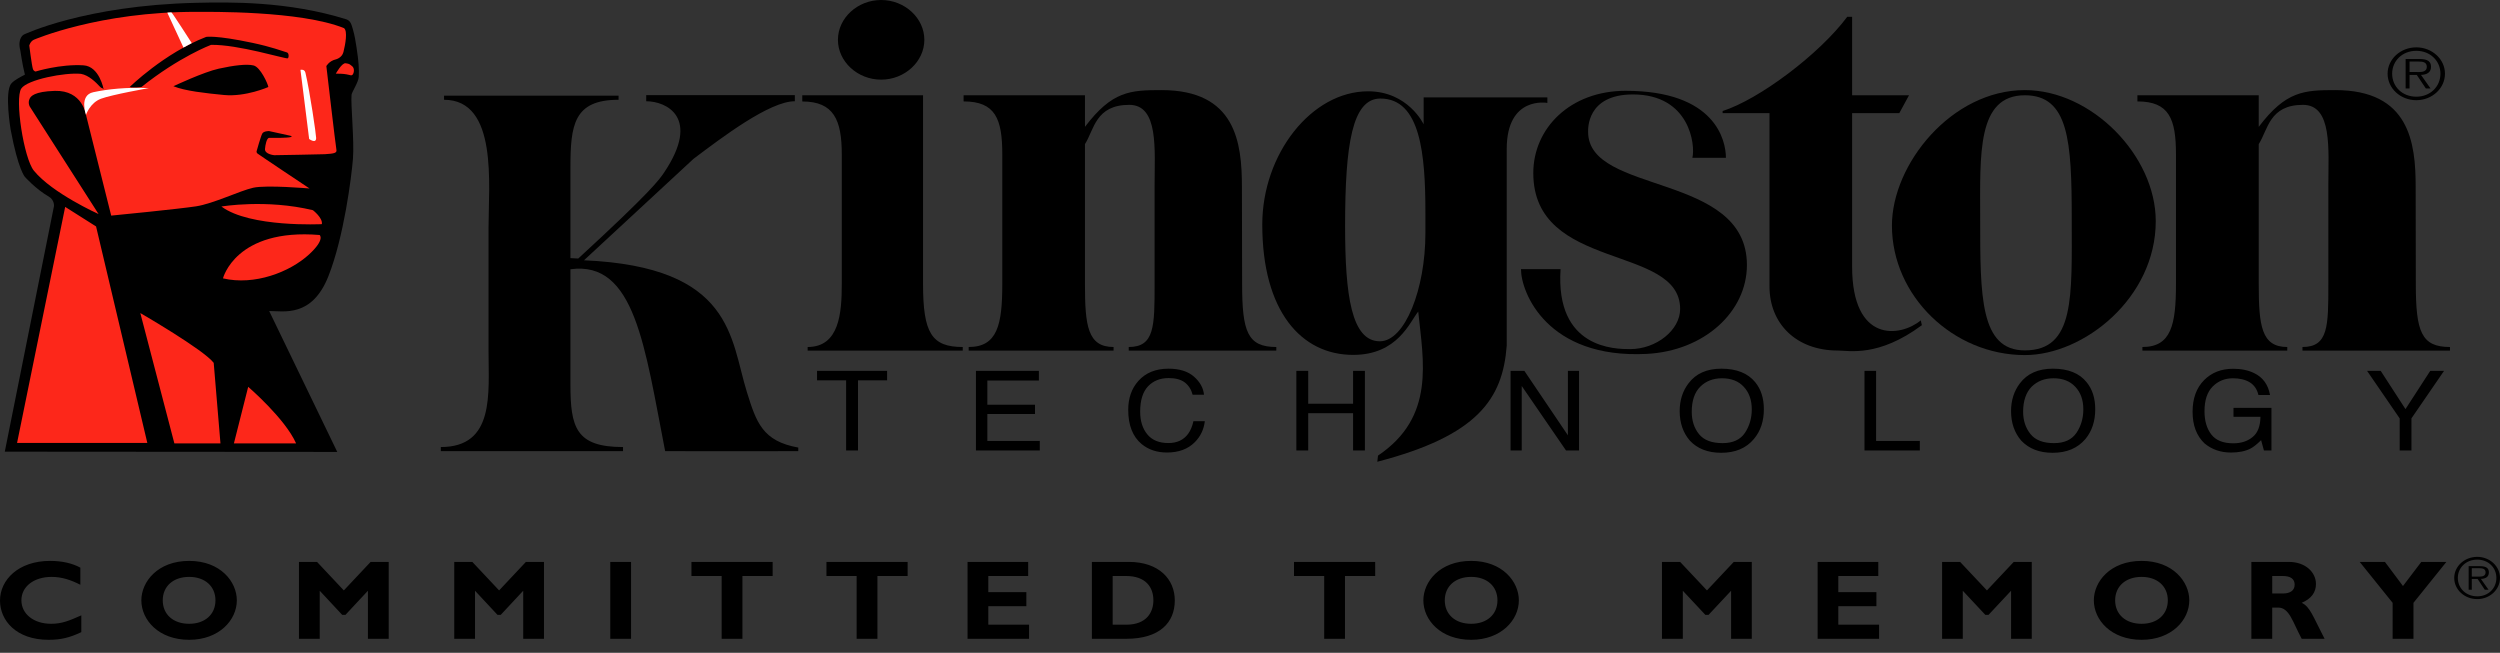 <svg width="180" height="47" viewBox="0 0 180 47" fill="none" xmlns="http://www.w3.org/2000/svg">
<rect x="0" y="0" width="180" height="47" fill="#333333" stroke="none"/>
<path d="M41.071 19.386V27.667C41.071 30.767 41.456 32.187 44.858 32.187V32.483H31.739V32.187C35.635 32.187 35.174 28.34 35.174 25.243V16.408C35.174 13.311 35.869 7.184 31.971 7.184V6.886H44.537V7.184C41.302 7.184 41.071 8.998 41.071 12.094V18.585L41.633 18.614C46.886 13.785 47.476 12.931 47.834 12.395C50.464 8.457 47.979 7.29 46.527 7.29V6.85H57.229V7.289C55.403 7.289 51.962 9.909 49.931 11.438L42.047 18.74C52.807 19.21 52.575 24.381 53.779 28.236C54.457 30.41 54.896 31.763 57.476 32.224V32.483C57.476 32.483 47.891 32.492 47.891 32.483C46.422 24.987 45.727 18.745 41.071 19.387V19.386ZM66.459 20.445C66.459 23.987 67.08 24.984 69.318 24.984V25.243H58.15V24.984C60.43 24.984 60.608 22.547 60.608 20.445V11.113C60.608 8.649 60.044 7.306 57.764 7.306V6.86H66.459V20.445V20.445ZM63.442 0C65.141 0 66.553 1.3 66.553 2.867C66.553 4.434 65.141 5.735 63.442 5.735C61.742 5.735 60.331 4.434 60.331 2.867C60.331 1.3 61.742 0 63.442 0ZM78.118 9.133C80.07 6.546 81.392 6.487 83.631 6.487C88.968 6.487 89.418 10.255 89.418 13.447L89.433 20.445C89.433 23.882 89.819 24.984 91.894 24.984V25.243H81.268V24.984C83.131 24.984 83.131 23.489 83.131 20.445V13.332C83.131 10.768 83.436 7.549 81.308 7.549C78.87 7.549 78.779 9.345 78.117 10.376V20.445C78.117 23.454 78.31 24.984 80.177 24.984V25.242H69.744V24.984C71.814 24.984 72.165 23.381 72.165 20.445V11.113C72.165 8.543 71.661 7.302 69.379 7.302V6.86H78.117L78.118 9.133ZM133.352 6.86H137.449L136.75 8.146H133.352V19.185C133.352 24.737 136.84 24.274 138.296 23.066L138.375 23.413C135.248 25.737 133.126 25.239 132.325 25.239C129.3 25.239 127.404 23.274 127.404 20.634V8.146H124.029V7.994C126.659 7.153 130.993 3.906 133.002 1.209H133.352V6.86Z" fill="black"/>
<path d="M136.219 16.241C136.219 11.826 140.508 6.487 145.79 6.487C150.609 6.487 155.214 11.219 155.214 15.921C155.214 21.457 150.034 25.566 145.79 25.566C140.632 25.566 136.219 21.313 136.219 16.241ZM149.165 15.741C149.165 10.159 148.95 6.86 145.79 6.86C142.325 6.86 142.573 11.113 142.573 15.741C142.573 21.325 142.562 25.228 145.79 25.228C149.413 25.228 149.165 21.325 149.165 15.741" fill="black"/>
<path d="M162.63 9.133C164.582 6.546 165.903 6.487 168.137 6.487C173.476 6.487 173.928 10.255 173.928 13.447L173.939 20.445C173.939 23.882 174.333 24.984 176.399 24.984V25.243H165.778V24.984C167.641 24.984 167.641 23.489 167.641 20.445V13.332C167.641 10.768 167.945 7.549 165.812 7.549C163.385 7.549 163.295 9.345 162.629 10.376V20.445C162.629 23.454 162.821 24.984 164.683 24.984V25.242H154.254V24.984C156.331 24.984 156.67 23.381 156.67 20.445V11.113C156.67 8.543 156.173 7.302 153.893 7.302V6.86H162.629V9.133L162.63 9.133ZM102.113 22.434C101.506 23.168 100.646 25.552 97.427 25.552C93.699 25.552 90.884 22.419 90.884 16.168C90.884 11.088 94.427 6.574 98.502 6.574C101.39 6.574 102.503 8.952 102.503 8.952V7.013H111.411V7.411C111.411 7.411 108.484 6.866 108.484 10.726V24.887C108.198 28.732 106.382 31.37 99.166 33.246L99.216 32.803C103.364 30.017 102.473 25.984 102.113 22.434H102.113ZM102.629 15.301C102.629 11.146 102.288 7.095 99.389 7.095C97.366 7.095 96.847 10.362 96.847 16.28C96.847 21.249 97.299 24.573 99.35 24.573C101.159 24.573 102.629 20.807 102.629 16.799V15.301Z" fill="black"/>
<path d="M109.511 19.378H112.361C111.977 25.13 116.32 25.136 117.37 25.136C119.255 25.136 120.97 23.767 120.97 22.246C120.97 17.567 110.397 19.566 110.397 12.46C110.397 9.231 113.058 6.538 117.042 6.538C123.509 6.538 124.266 10.114 124.266 11.36H121.851C122.076 10.47 121.681 6.8 117.573 6.8C114.21 6.8 114.345 9.33 114.345 9.5C114.345 14.037 125.778 12.395 125.778 19.082C125.778 22.456 122.697 25.271 118.555 25.481C111.398 25.842 109.511 21.065 109.511 19.378H109.511ZM171.907 5.305C171.907 4.263 172.833 3.409 173.973 3.409C175.112 3.409 176.038 4.263 176.038 5.305C176.038 6.361 175.113 7.214 173.973 7.214C172.833 7.214 171.907 6.361 171.907 5.305L171.907 5.305ZM175.711 5.305C175.711 4.383 174.977 3.659 173.973 3.659C172.968 3.659 172.235 4.383 172.235 5.305C172.235 6.24 172.968 6.962 173.973 6.962C174.977 6.962 175.711 6.24 175.711 5.305ZM175 6.37H174.661L174.007 5.393H173.487V6.37H173.205V4.247H174.21C174.83 4.247 175.033 4.459 175.033 4.808C175.033 5.227 174.718 5.381 174.311 5.393L175 6.37V6.37ZM173.928 5.186C174.255 5.186 174.729 5.237 174.729 4.806C174.729 4.472 174.436 4.432 174.142 4.432H173.488V5.186H173.928V5.186ZM58.827 26.702H63.871V27.383H61.776V32.433H60.92V27.383H58.827V26.702ZM70.268 32.432V26.702H74.8V27.4H71.089V29.141H74.52V29.806H71.089V31.748H74.864V32.432L70.268 32.432ZM84.134 26.545C84.921 26.545 85.531 26.737 85.966 27.117C86.401 27.5 86.642 27.937 86.688 28.422H85.868C85.775 28.051 85.59 27.761 85.312 27.541C85.034 27.328 84.646 27.221 84.144 27.221C83.529 27.221 83.036 27.419 82.659 27.814C82.283 28.212 82.092 28.82 82.092 29.639C82.092 30.309 82.263 30.854 82.604 31.272C82.945 31.69 83.45 31.899 84.125 31.899C84.747 31.899 85.219 31.678 85.543 31.238C85.715 31.006 85.844 30.702 85.927 30.325H86.748C86.676 30.928 86.431 31.434 86.02 31.843C85.529 32.334 84.863 32.581 84.023 32.581C83.3 32.581 82.694 32.379 82.203 31.977C81.558 31.443 81.232 30.618 81.232 29.506C81.232 28.661 81.479 27.968 81.963 27.426C82.49 26.84 83.209 26.545 84.134 26.545V26.545ZM93.338 32.432V26.702H94.191V29.069H97.422V26.702H98.273V32.432H97.422V29.75H94.191V32.433H93.338V32.432ZM108.761 32.432V26.702H109.754L112.889 31.342V26.702H113.691V32.432H112.752L109.565 27.791V32.432H108.761H108.761ZM122.325 31.253C121.975 30.817 121.806 30.281 121.806 29.647C121.806 28.854 122.009 28.252 122.415 27.846C122.821 27.438 123.352 27.236 123.984 27.236C124.65 27.236 125.18 27.441 125.553 27.852C125.936 28.261 126.128 28.803 126.128 29.478C126.128 30.116 125.959 30.681 125.632 31.17C125.304 31.659 124.762 31.905 124.029 31.905C123.239 31.905 122.675 31.689 122.325 31.253ZM121.568 27.606C121.151 28.157 120.937 28.822 120.937 29.596C120.937 30.454 121.185 31.165 121.67 31.726C122.212 32.306 122.968 32.601 123.927 32.601C124.943 32.601 125.734 32.268 126.286 31.6C126.761 31.035 126.998 30.324 126.998 29.468C126.998 28.675 126.794 28.029 126.377 27.52C125.846 26.871 125.034 26.545 123.939 26.545C122.889 26.545 122.099 26.898 121.569 27.606H121.568ZM134.244 32.432V26.702H135.079V31.748H138.228V32.432H134.243H134.244ZM146.196 31.253C145.846 30.817 145.665 30.281 145.665 29.647C145.665 28.854 145.88 28.252 146.275 27.846C146.693 27.438 147.212 27.236 147.855 27.236C148.521 27.236 149.04 27.441 149.424 27.852C149.808 28.261 150 28.803 150 29.478C150 30.116 149.83 30.681 149.503 31.17C149.165 31.659 148.634 31.905 147.889 31.905C147.11 31.905 146.546 31.689 146.196 31.253ZM145.428 27.606C145.011 28.157 144.796 28.822 144.796 29.596C144.796 30.454 145.045 31.165 145.53 31.726C146.083 32.306 146.828 32.601 147.787 32.601C148.814 32.601 149.593 32.268 150.158 31.6C150.62 31.035 150.857 30.324 150.857 29.468C150.857 28.675 150.654 28.029 150.236 27.52C149.718 26.871 148.905 26.545 147.81 26.545C146.749 26.545 145.959 26.898 145.428 27.606ZM160.79 26.551C161.376 26.551 161.885 26.658 162.302 26.866C162.923 27.166 163.307 27.688 163.442 28.438H162.607C162.506 28.018 162.291 27.713 161.975 27.523C161.659 27.332 161.253 27.236 160.767 27.236C160.192 27.236 159.706 27.435 159.311 27.831C158.916 28.229 158.724 28.822 158.724 29.611C158.724 30.291 158.882 30.849 159.209 31.275C159.537 31.705 160.067 31.918 160.801 31.918C161.365 31.918 161.828 31.766 162.189 31.465C162.562 31.166 162.742 30.681 162.753 30.008H160.812V29.366H163.544V32.432H163.002L162.799 31.692C162.505 31.981 162.257 32.183 162.042 32.294C161.67 32.488 161.196 32.583 160.631 32.583C159.886 32.583 159.254 32.363 158.724 31.924C158.148 31.372 157.866 30.616 157.866 29.653C157.866 28.693 158.137 27.931 158.701 27.363C159.244 26.822 159.932 26.551 160.79 26.551H160.79ZM172.776 30.123L170.429 26.702H171.411L173.194 29.456L174.978 26.702H175.971L173.624 30.122V32.433H172.777V30.123" fill="black"/>
<path d="M1.75 5.186C1.627 4.726 1.462 3.627 1.462 3.627C1.233 2.733 1.714 2.489 1.714 2.489C1.714 2.489 6.082 0.387 14.118 0.203C16.539 0.146 20.741 0.079 24.941 1.392C25.223 1.499 25.291 1.705 25.402 2.089C25.542 2.568 25.605 2.993 25.671 3.42C25.823 4.412 25.863 4.983 25.831 5.534C25.807 5.928 25.331 6.625 25.312 6.822C25.244 7.499 25.517 10.138 25.413 11.428C25.309 12.72 24.767 17.049 23.645 19.887C22.461 22.882 20.417 22.393 19.38 22.393L24.283 32.538L0.345 32.52L3.885 14.848C3.885 14.848 3.939 14.4 3.508 14.152C2.558 13.604 1.794 12.736 1.794 12.736C1.794 12.736 1.31 12.232 0.766 9.332C0.766 9.332 0.305 6.607 0.817 6.011C1.054 5.735 1.624 5.466 1.794 5.373L1.75 5.186" fill="black"/>
<path d="M15.942 14.869C15.942 14.869 19.158 14.321 22.529 15.134C22.529 15.134 23.251 15.685 23.174 16.138C23.174 16.138 17.989 16.399 15.942 14.869ZM16.054 20.042C16.054 20.042 16.962 16.418 23.013 16.92C23.013 16.92 23.431 17.231 22.259 18.313C20.865 19.596 18.313 20.575 16.054 20.042ZM20.893 9.771L19.373 9.437C19.373 9.437 18.983 9.428 18.881 9.62C18.776 9.811 18.474 10.895 18.474 10.895C18.474 10.895 18.455 10.976 18.533 11.05C18.611 11.121 22.286 13.571 22.286 13.571C22.286 13.571 19.191 13.302 18.232 13.517C17.273 13.732 15.361 14.665 14.118 14.856C12.873 15.045 8.291 15.5 8.006 15.524L6.191 8.272C6.191 8.272 5.95 6.487 3.952 6.543C2.448 6.586 2.213 6.946 2.137 7.101C1.989 7.397 2.137 7.66 2.137 7.66L7.098 15.413C7.098 15.413 3.763 13.916 2.439 12.289C1.714 11.397 1.048 7.101 1.532 6.376C1.964 5.727 4.678 5.204 5.829 5.317C6.387 5.417 6.883 5.901 7.219 6.266C7.323 6.376 7.382 6.314 7.462 6.432C7.462 6.432 7.163 4.774 6.009 4.703C4.343 4.599 2.561 5.15 2.561 5.15C2.561 5.15 2.427 5.136 2.369 4.965C2.289 4.725 2.108 3.279 2.108 3.279C2.108 3.279 2.179 2.982 2.439 2.861C2.439 2.861 7.125 0.829 14.177 0.854C15.009 0.856 21.63 0.758 24.767 2.025C25.043 2.227 24.866 3.203 24.726 3.752C24.617 4.172 24.182 4.275 24.182 4.275C23.699 4.385 23.497 4.758 23.497 4.758C23.497 4.758 24.171 10.543 24.222 10.784C24.274 11.022 24.041 11.062 23.391 11.102C23.106 11.12 19.744 11.174 19.744 11.174C19.744 11.174 19.051 11.109 19.079 10.726C19.1 10.448 19.2 9.927 19.382 9.927H20.027C20.027 9.927 21.39 9.925 20.893 9.771V9.771ZM14.843 2.657C11.819 3.827 9.337 6.265 9.337 6.265C9.597 6.361 10.184 6.265 10.184 6.265C12.908 4.088 15.194 3.23 15.194 3.23C17.13 3.193 20.532 4.248 20.712 4.201C20.804 4.176 20.819 3.824 20.661 3.775C20.296 3.664 19.556 3.379 18.172 3.084C15.512 2.52 14.843 2.657 14.843 2.657ZM12.485 6.208C13.321 6.55 14.787 6.708 16.131 6.84C17.688 6.988 19.321 6.265 19.321 6.265C19.296 6.05 18.75 4.832 18.258 4.713C17.766 4.592 16.84 4.705 15.752 4.944C14.663 5.183 12.485 6.208 12.485 6.208ZM24.887 4.554C25.183 4.596 25.166 4.625 25.356 4.769C25.543 4.914 25.497 5.276 25.372 5.391C25.247 5.507 25.13 5.28 24.178 5.306C24.178 5.306 24.61 4.515 24.887 4.554ZM4.693 14.896L6.917 16.304L10.607 31.889H1.229L4.693 14.896ZM10.102 22.54C10.102 22.54 14.662 25.176 15.387 26.124L15.873 31.925H12.555L10.102 22.54H10.102ZM17.87 27.852C17.87 27.852 20.532 30.138 21.319 31.925H16.841L17.87 27.852" fill="#FD271A"/>
<path d="M21.633 5.029C21.633 5.029 21.924 4.95 21.991 5.237C22.322 6.641 22.763 9.704 22.763 9.936C22.763 10.379 22.259 10.007 22.259 10.007L21.633 5.029H21.633ZM12.047 0.915C12.047 0.915 12.15 0.886 12.34 0.891C12.392 0.892 13.806 3.103 13.806 3.103C13.772 3.127 13.29 3.376 13.21 3.425L12.047 0.915V0.915ZM6.191 8.272C6.191 8.272 5.676 6.86 6.716 6.639C7.756 6.417 9.115 6.269 10.715 6.344C10.715 6.344 8.076 6.81 7.276 7.107C6.476 7.401 6.191 8.272 6.191 8.272Z" fill="#FFFEFF"/>
<path d="M5.855 45.514C5.018 45.912 4.384 46.066 3.496 46.066C1.161 46.066 0 44.669 0 43.24C0 41.764 1.311 40.384 3.61 40.384C4.446 40.384 5.194 40.547 5.785 40.871V42.104C5.124 41.764 4.455 41.536 3.716 41.536C2.439 41.536 1.541 42.234 1.541 43.217C1.541 44.208 2.43 44.913 3.68 44.913C4.464 44.913 4.991 44.686 5.855 44.305V45.514H5.855ZM13.619 46.066C11.419 46.066 10.177 44.637 10.177 43.224C10.177 41.885 11.357 40.384 13.619 40.384C15.882 40.384 17.052 41.893 17.052 43.224C17.052 44.645 15.777 46.066 13.619 46.066ZM13.619 41.536C12.474 41.536 11.718 42.211 11.718 43.224C11.718 44.24 12.474 44.913 13.619 44.913C14.755 44.913 15.513 44.24 15.513 43.224C15.513 42.211 14.755 41.536 13.619 41.536ZM26.684 40.457H27.987V45.993H26.49V42.534L24.87 44.272H24.641L23.021 42.534V45.993H21.525V40.458H22.827L24.756 42.51L26.684 40.458L26.684 40.457ZM37.864 40.457H39.167V45.993H37.671V42.534L36.051 44.272H35.822L34.202 42.534V45.993H32.706V40.458H34.008L35.936 42.51L37.864 40.458V40.457ZM43.939 40.457H45.436V45.992H43.939V40.457ZM55.63 41.472H53.455V45.993H51.959V41.472H49.785V40.457H55.63V41.472ZM65.349 41.472H63.175V45.993H61.677V41.472H59.504V40.457H65.349V41.472H65.349ZM74.092 45.993H69.663V40.457H74.029V41.472H71.159V42.632H73.898V43.647H71.159V44.978H74.092V45.993V45.993ZM81.267 40.457C83.458 40.457 84.585 41.715 84.585 43.232C84.585 44.825 83.493 45.993 81.098 45.993H78.616V40.457H81.267ZM80.112 44.978H81.089C82.595 44.978 83.044 44.037 83.044 43.224C83.044 42.275 82.49 41.472 81.073 41.472H80.112V44.978ZM99.014 41.472H96.839V45.993H95.342V41.472H93.168V40.457H99.013L99.014 41.472H99.014ZM105.924 46.066C103.723 46.066 102.482 44.637 102.482 43.224C102.482 41.885 103.661 40.384 105.924 40.384C108.188 40.384 109.358 41.893 109.358 43.224C109.358 44.645 108.081 46.066 105.924 46.066ZM105.924 41.536C104.781 41.536 104.024 42.211 104.024 43.224C104.024 44.24 104.781 44.913 105.924 44.913C107.06 44.913 107.817 44.24 107.817 43.224C107.817 42.211 107.06 41.536 105.924 41.536H105.924ZM124.831 40.457H126.129V45.993H124.639V42.534L123.014 44.272H122.788L121.163 42.534V45.993H119.661V40.458H120.97L122.901 42.51L124.831 40.458V40.457ZM135.294 45.993H130.869V40.457H135.237V41.472H132.359V42.632H135.101V43.647H132.359V44.978H135.294V45.993V45.993ZM144.989 40.457H146.287V45.993H144.797V42.534L143.172 44.272H142.946L141.321 42.534V45.993H139.831V40.458H141.129L143.059 42.51L144.989 40.458L144.989 40.457ZM154.199 46.066C151.998 46.066 150.756 44.637 150.756 43.224C150.756 41.885 151.93 40.384 154.199 40.384C156.456 40.384 157.63 41.893 157.63 43.224C157.63 44.645 156.355 46.066 154.199 46.066ZM154.199 41.536C153.047 41.536 152.291 42.211 152.291 43.224C152.291 44.24 153.047 44.913 154.199 44.913C155.328 44.913 156.083 44.24 156.083 43.224C156.083 42.211 155.328 41.536 154.199 41.536ZM164.786 40.457C166.016 40.457 166.749 41.221 166.749 42.048C166.749 42.657 166.411 43.112 165.722 43.403C166.332 43.688 166.524 44.369 167.37 45.993H165.723C165.079 44.808 164.842 43.745 164.029 43.745H163.6V45.993H162.099V40.458H164.786V40.457ZM163.601 42.73H164.391C164.809 42.73 165.215 42.568 165.215 42.096C165.215 41.683 164.921 41.472 164.357 41.472H163.601V42.73H163.601ZM172.269 43.403L169.898 40.457H171.715L173.014 42.194L174.334 40.457H176.14L173.77 43.403V45.993H172.269V43.403ZM176.704 41.61C176.704 40.777 177.438 40.093 178.363 40.093C179.266 40.093 180 40.777 180 41.61C180 42.454 179.266 43.135 178.363 43.135C177.438 43.135 176.704 42.454 176.704 41.61ZM179.74 41.61C179.74 40.872 179.165 40.293 178.363 40.293C177.551 40.293 176.964 40.872 176.964 41.61C176.964 42.358 177.551 42.935 178.363 42.935C179.165 42.935 179.74 42.358 179.74 41.61ZM179.176 42.462H178.905L178.386 41.681H177.969V42.462H177.743V40.763H178.544C179.041 40.763 179.199 40.933 179.199 41.212C179.199 41.547 178.951 41.671 178.623 41.681L179.176 42.462ZM178.318 41.514C178.578 41.514 178.962 41.555 178.962 41.211C178.962 40.944 178.725 40.911 178.499 40.911H177.969V41.515H178.318" fill="black"/>
</svg>
